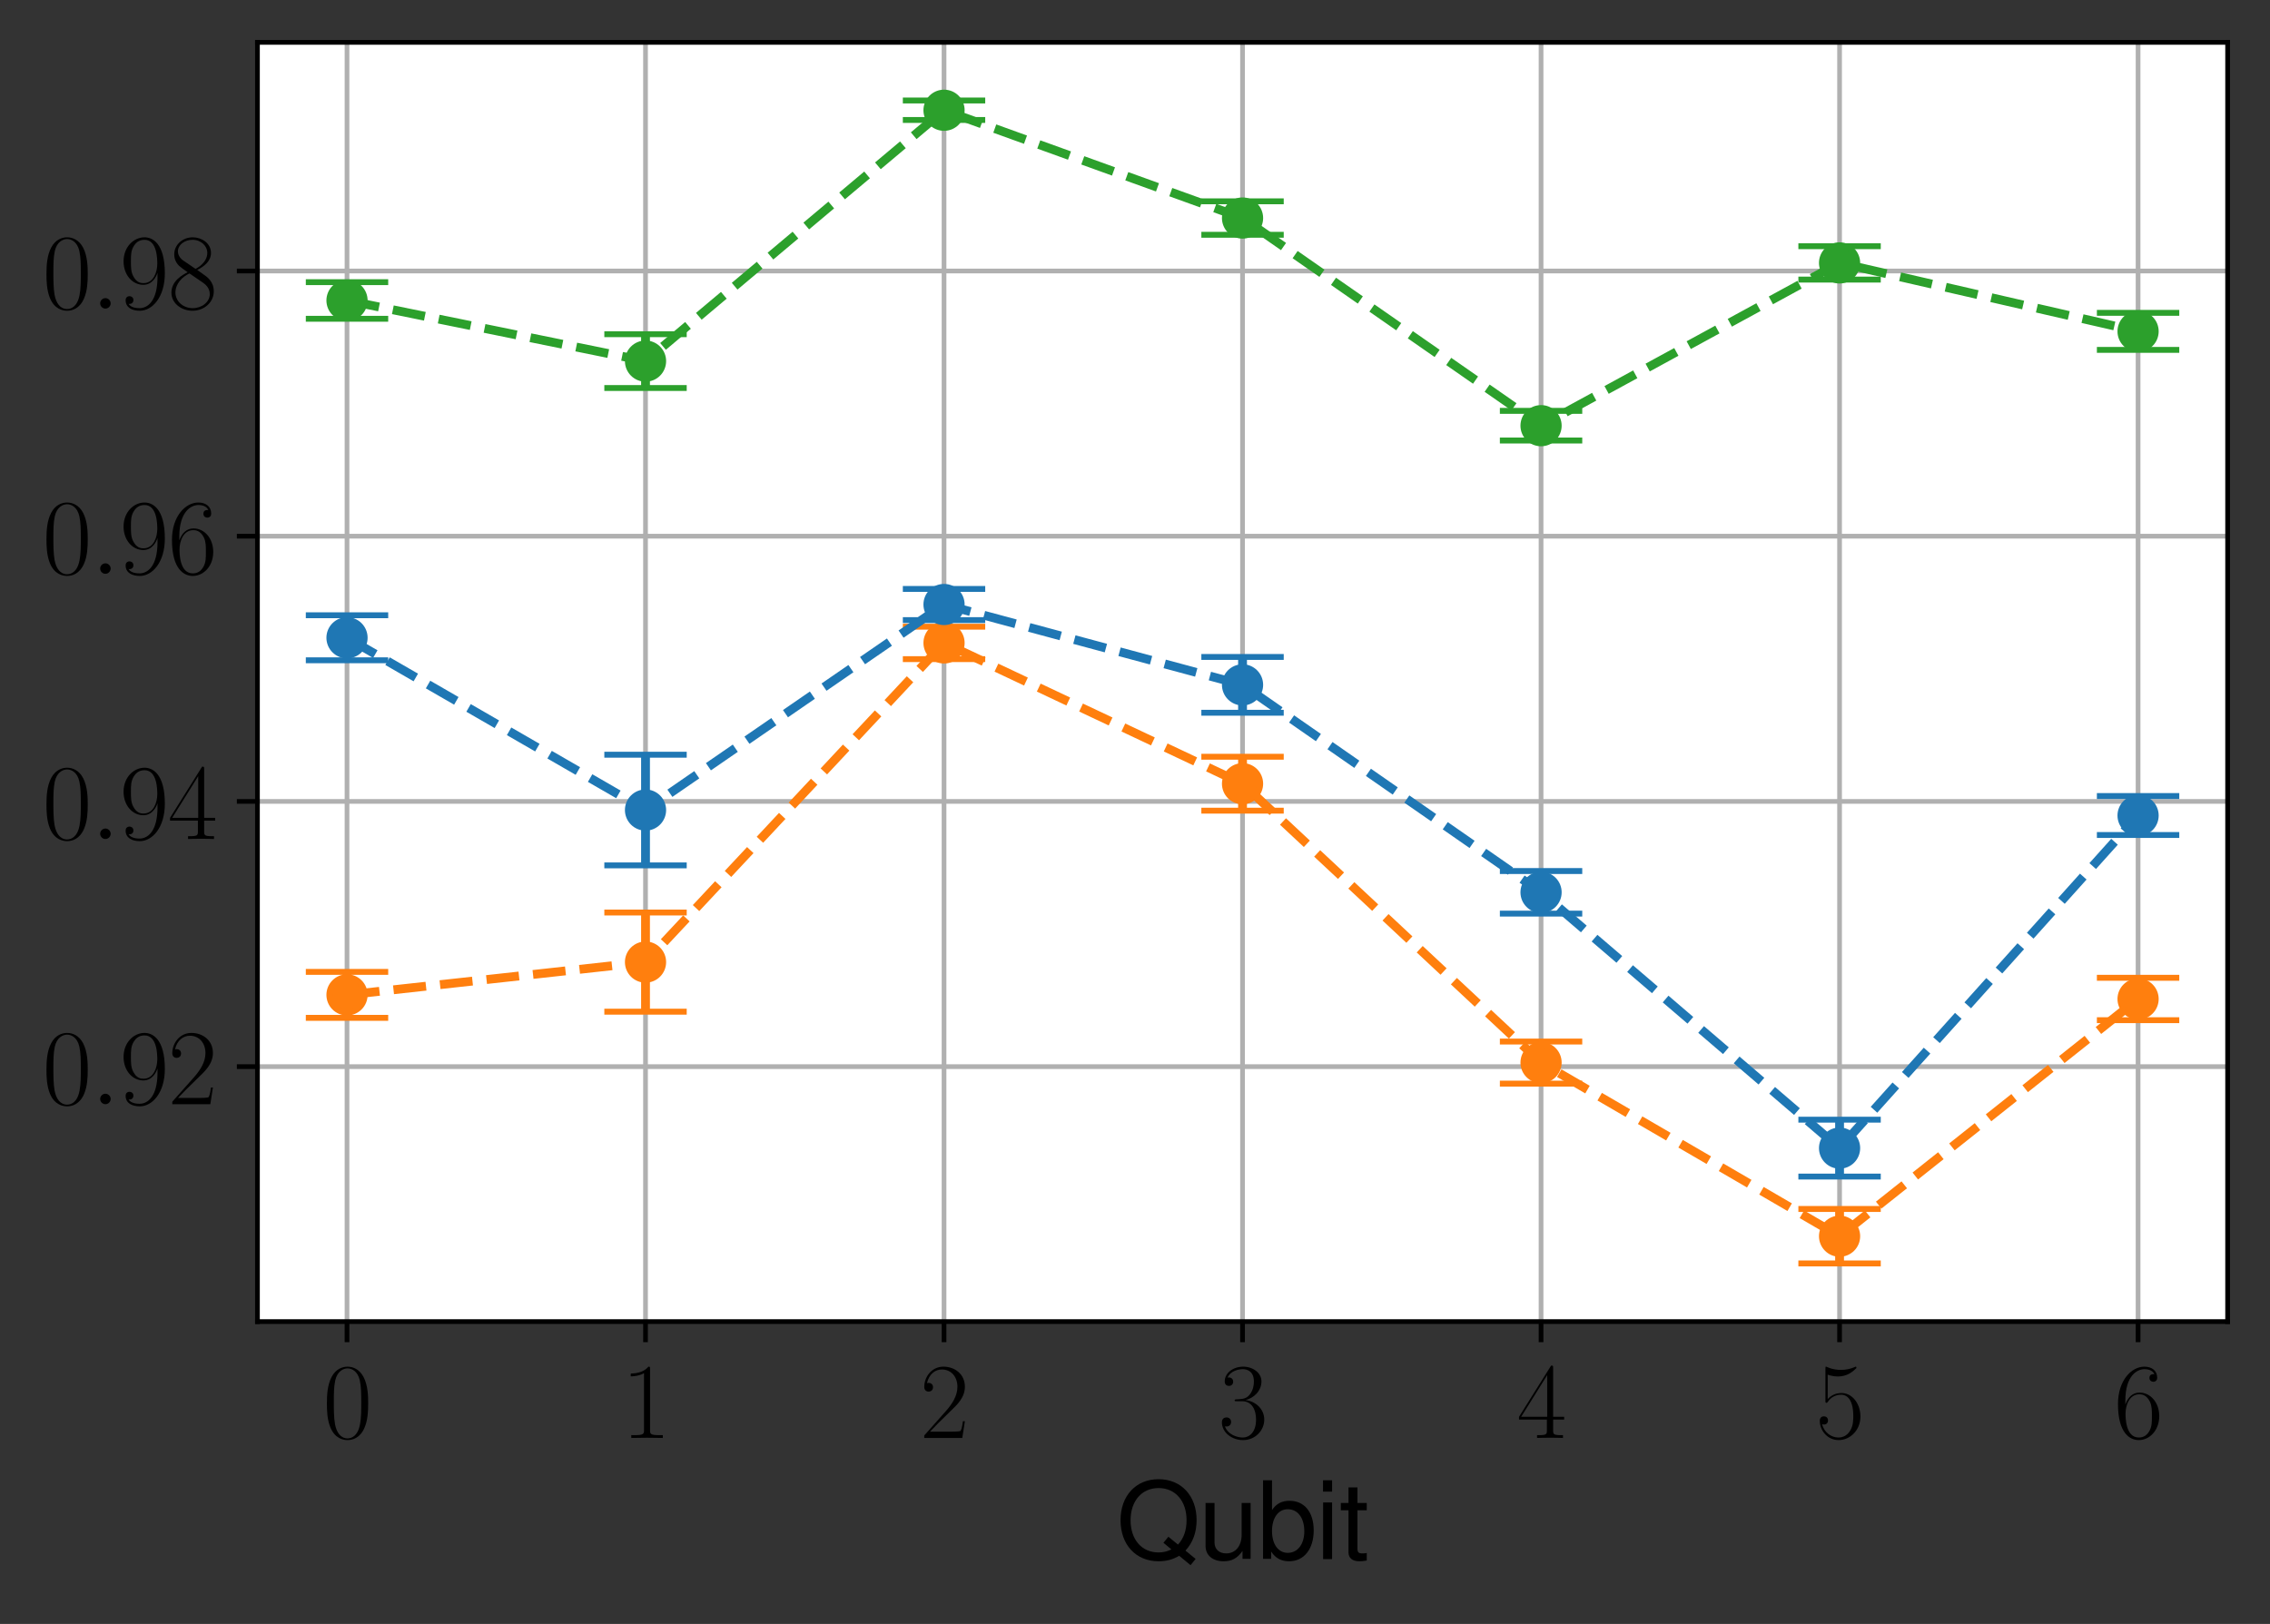 <?xml version="1.0" encoding="utf-8" standalone="no"?>
<!DOCTYPE svg PUBLIC "-//W3C//DTD SVG 1.1//EN"
  "http://www.w3.org/Graphics/SVG/1.1/DTD/svg11.dtd">
<svg height="276.033pt" version="1.1" viewBox="0 0 385.75 276.033" width="385.75pt" xmlns="http://www.w3.org/2000/svg" xmlns:xlink="http://www.w3.org/1999/xlink">
 <rect x="0" y="0" width="385.75" height="276.033" fill="#333333" stroke="none"/>
 <defs>
  <style type="text/css">*{stroke-linecap:butt;stroke-linejoin:round;}</style>
 </defs>
 <g id="figure_1">
  <g id="patch_1">
   <path d="M 0 276.033 
L 385.75 276.033 
L 385.75 0 
L 0 0 
z
" style="fill:none;"/>
  </g>
  <g id="axes_1">
   <g id="patch_2">
    <path d="M 43.75 224.64 
L 378.55 224.64 
L 378.55 7.2 
L 43.75 7.2 
z
" style="fill:#ffffff;"/>
   </g>
   <g id="matplotlib.axis_1">
    <g id="xtick_1">
     <g id="line2d_1">
      <path clip-path="url(#p86dc847df4)" d="M 58.969 224.64 
L 58.969 7.2 
" style="fill:none;stroke:#b0b0b0;stroke-linecap:square;stroke-width:0.8;"/>
     </g>
     <g id="line2d_2">
      <defs>
       <path d="M 0 0 
L 0 3.5 
" id="m0c7dac76d5" style="stroke:#000000;stroke-width:0.8;"/>
      </defs>
      <g>
       <use style="stroke:#000000;stroke-width:0.8;" x="58.969" xlink:href="#m0c7dac76d5" y="224.64"/>
      </g>
     </g>
     <g id="text_1">
      <!-- $\mathdefault{0}$ -->
      <g transform="translate(54.856 244.417)scale(0.18 -0.18)">
       <defs>
        <path d="M 2688 2038 
C 2688 2430 2682 3099 2413 3613 
C 2176 4063 1798 4224 1466 4224 
C 1158 4224 768 4082 525 3620 
C 269 3137 243 2539 243 2038 
C 243 1671 250 1112 448 623 
C 723 -39 1216 -128 1466 -128 
C 1760 -128 2208 -7 2470 604 
C 2662 1048 2688 1568 2688 2038 
z
M 1466 -26 
C 1056 -26 813 328 723 816 
C 653 1196 653 1749 653 2109 
C 653 2604 653 3015 736 3407 
C 858 3954 1216 4121 1466 4121 
C 1728 4121 2067 3947 2189 3420 
C 2272 3054 2278 2623 2278 2109 
C 2278 1691 2278 1176 2202 797 
C 2067 96 1690 -26 1466 -26 
z
" id="CMR17-30" transform="scale(0.016)"/>
       </defs>
       <use transform="scale(0.996)" xlink:href="#CMR17-30"/>
      </g>
     </g>
    </g>
    <g id="xtick_2">
     <g id="line2d_3">
      <path clip-path="url(#p86dc847df4)" d="M 109.696 224.64 
L 109.696 7.2 
" style="fill:none;stroke:#b0b0b0;stroke-linecap:square;stroke-width:0.8;"/>
     </g>
     <g id="line2d_4">
      <g>
       <use style="stroke:#000000;stroke-width:0.8;" x="109.696" xlink:href="#m0c7dac76d5" y="224.64"/>
      </g>
     </g>
     <g id="text_2">
      <!-- $\mathdefault{1}$ -->
      <g transform="translate(105.584 244.417)scale(0.18 -0.18)">
       <defs>
        <path d="M 1702 4083 
C 1702 4217 1696 4224 1606 4224 
C 1357 3927 979 3833 621 3820 
C 602 3820 570 3820 563 3808 
C 557 3795 557 3782 557 3648 
C 755 3648 1088 3686 1344 3839 
L 1344 467 
C 1344 243 1331 166 781 166 
L 589 166 
L 589 0 
C 896 6 1216 12 1523 12 
C 1830 12 2150 6 2458 0 
L 2458 166 
L 2266 166 
C 1715 166 1702 236 1702 467 
L 1702 4083 
z
" id="CMR17-31" transform="scale(0.016)"/>
       </defs>
       <use transform="scale(0.996)" xlink:href="#CMR17-31"/>
      </g>
     </g>
    </g>
    <g id="xtick_3">
     <g id="line2d_5">
      <path clip-path="url(#p86dc847df4)" d="M 160.423 224.64 
L 160.423 7.2 
" style="fill:none;stroke:#b0b0b0;stroke-linecap:square;stroke-width:0.8;"/>
     </g>
     <g id="line2d_6">
      <g>
       <use style="stroke:#000000;stroke-width:0.8;" x="160.423" xlink:href="#m0c7dac76d5" y="224.64"/>
      </g>
     </g>
     <g id="text_3">
      <!-- $\mathdefault{2}$ -->
      <g transform="translate(156.311 244.417)scale(0.18 -0.18)">
       <defs>
        <path d="M 2669 990 
L 2554 990 
C 2490 537 2438 460 2413 422 
C 2381 371 1920 371 1830 371 
L 602 371 
C 832 620 1280 1073 1824 1596 
C 2214 1966 2669 2400 2669 3033 
C 2669 3788 2067 4224 1395 4224 
C 691 4224 262 3603 262 3027 
C 262 2777 448 2745 525 2745 
C 589 2745 781 2783 781 3007 
C 781 3206 614 3264 525 3264 
C 486 3264 448 3257 422 3244 
C 544 3788 915 4057 1306 4057 
C 1862 4057 2227 3616 2227 3033 
C 2227 2477 1901 1998 1536 1583 
L 262 147 
L 262 0 
L 2515 0 
L 2669 990 
z
" id="CMR17-32" transform="scale(0.016)"/>
       </defs>
       <use transform="scale(0.996)" xlink:href="#CMR17-32"/>
      </g>
     </g>
    </g>
    <g id="xtick_4">
     <g id="line2d_7">
      <path clip-path="url(#p86dc847df4)" d="M 211.15 224.64 
L 211.15 7.2 
" style="fill:none;stroke:#b0b0b0;stroke-linecap:square;stroke-width:0.8;"/>
     </g>
     <g id="line2d_8">
      <g>
       <use style="stroke:#000000;stroke-width:0.8;" x="211.15" xlink:href="#m0c7dac76d5" y="224.64"/>
      </g>
     </g>
     <g id="text_4">
      <!-- $\mathdefault{3}$ -->
      <g transform="translate(207.038 244.417)scale(0.18 -0.18)">
       <defs>
        <path d="M 1414 2176 
C 1984 2176 2234 1673 2234 1094 
C 2234 322 1824 25 1453 25 
C 1114 25 563 193 390 691 
C 422 678 454 678 486 678 
C 640 678 755 780 755 947 
C 755 1132 614 1216 486 1216 
C 378 1216 211 1164 211 927 
C 211 335 787 -128 1466 -128 
C 2176 -128 2720 432 2720 1087 
C 2720 1718 2208 2176 1600 2246 
C 2086 2347 2554 2776 2554 3353 
C 2554 3856 2048 4224 1472 4224 
C 890 4224 378 3862 378 3347 
C 378 3123 544 3084 627 3084 
C 762 3084 877 3167 877 3334 
C 877 3500 762 3584 627 3584 
C 602 3584 570 3584 544 3571 
C 730 3999 1235 4076 1459 4076 
C 1683 4076 2106 3966 2106 3347 
C 2106 3167 2080 2851 1862 2574 
C 1670 2329 1453 2316 1242 2297 
C 1210 2297 1062 2284 1037 2284 
C 992 2278 966 2272 966 2227 
C 966 2182 973 2176 1101 2176 
L 1414 2176 
z
" id="CMR17-33" transform="scale(0.016)"/>
       </defs>
       <use transform="scale(0.996)" xlink:href="#CMR17-33"/>
      </g>
     </g>
    </g>
    <g id="xtick_5">
     <g id="line2d_9">
      <path clip-path="url(#p86dc847df4)" d="M 261.878 224.64 
L 261.878 7.2 
" style="fill:none;stroke:#b0b0b0;stroke-linecap:square;stroke-width:0.8;"/>
     </g>
     <g id="line2d_10">
      <g>
       <use style="stroke:#000000;stroke-width:0.8;" x="261.878" xlink:href="#m0c7dac76d5" y="224.64"/>
      </g>
     </g>
     <g id="text_5">
      <!-- $\mathdefault{4}$ -->
      <g transform="translate(257.765 244.417)scale(0.18 -0.18)">
       <defs>
        <path d="M 2150 4147 
C 2150 4281 2144 4288 2029 4288 
L 128 1254 
L 128 1088 
L 1779 1088 
L 1779 460 
C 1779 230 1766 166 1318 166 
L 1197 166 
L 1197 0 
C 1402 12 1747 12 1965 12 
C 2182 12 2528 12 2733 0 
L 2733 166 
L 2611 166 
C 2163 166 2150 230 2150 460 
L 2150 1088 
L 2803 1088 
L 2803 1254 
L 2150 1254 
L 2150 4147 
z
M 1798 3723 
L 1798 1254 
L 256 1254 
L 1798 3723 
z
" id="CMR17-34" transform="scale(0.016)"/>
       </defs>
       <use transform="scale(0.996)" xlink:href="#CMR17-34"/>
      </g>
     </g>
    </g>
    <g id="xtick_6">
     <g id="line2d_11">
      <path clip-path="url(#p86dc847df4)" d="M 312.605 224.64 
L 312.605 7.2 
" style="fill:none;stroke:#b0b0b0;stroke-linecap:square;stroke-width:0.8;"/>
     </g>
     <g id="line2d_12">
      <g>
       <use style="stroke:#000000;stroke-width:0.8;" x="312.605" xlink:href="#m0c7dac76d5" y="224.64"/>
      </g>
     </g>
     <g id="text_6">
      <!-- $\mathdefault{5}$ -->
      <g transform="translate(308.493 244.417)scale(0.18 -0.18)">
       <defs>
        <path d="M 730 3750 
C 794 3724 1056 3641 1325 3641 
C 1920 3641 2246 3961 2432 4140 
C 2432 4191 2432 4224 2394 4224 
C 2387 4224 2374 4224 2323 4198 
C 2099 4102 1837 4032 1517 4032 
C 1325 4032 1037 4055 723 4191 
C 653 4224 640 4224 634 4224 
C 602 4224 595 4217 595 4090 
L 595 2231 
C 595 2113 595 2080 659 2080 
C 691 2080 704 2093 736 2139 
C 941 2435 1222 2560 1542 2560 
C 1766 2560 2246 2415 2246 1293 
C 2246 1087 2246 716 2054 422 
C 1894 159 1645 25 1370 25 
C 947 25 518 319 403 812 
C 429 806 480 793 506 793 
C 589 793 749 838 749 1036 
C 749 1209 627 1280 506 1280 
C 358 1280 262 1190 262 1011 
C 262 454 704 -128 1382 -128 
C 2042 -128 2669 441 2669 1267 
C 2669 2054 2170 2662 1549 2662 
C 1222 2662 947 2540 730 2304 
L 730 3750 
z
" id="CMR17-35" transform="scale(0.016)"/>
       </defs>
       <use transform="scale(0.996)" xlink:href="#CMR17-35"/>
      </g>
     </g>
    </g>
    <g id="xtick_7">
     <g id="line2d_13">
      <path clip-path="url(#p86dc847df4)" d="M 363.332 224.64 
L 363.332 7.2 
" style="fill:none;stroke:#b0b0b0;stroke-linecap:square;stroke-width:0.8;"/>
     </g>
     <g id="line2d_14">
      <g>
       <use style="stroke:#000000;stroke-width:0.8;" x="363.332" xlink:href="#m0c7dac76d5" y="224.64"/>
      </g>
     </g>
     <g id="text_7">
      <!-- $\mathdefault{6}$ -->
      <g transform="translate(359.22 244.417)scale(0.18 -0.18)">
       <defs>
        <path d="M 678 2198 
C 678 3712 1395 4076 1811 4076 
C 1946 4076 2272 4049 2400 3782 
C 2298 3782 2106 3782 2106 3558 
C 2106 3385 2246 3328 2336 3328 
C 2394 3328 2566 3353 2566 3571 
C 2566 3987 2246 4224 1805 4224 
C 1043 4224 243 3411 243 2011 
C 243 257 966 -128 1478 -128 
C 2099 -128 2688 431 2688 1295 
C 2688 2101 2170 2688 1517 2688 
C 1126 2688 838 2430 678 1979 
L 678 2198 
z
M 1478 25 
C 691 25 691 1212 691 1450 
C 691 1914 909 2585 1504 2585 
C 1613 2585 1926 2585 2138 2140 
C 2253 1889 2253 1624 2253 1302 
C 2253 954 2253 696 2118 438 
C 1978 173 1773 25 1478 25 
z
" id="CMR17-36" transform="scale(0.016)"/>
       </defs>
       <use transform="scale(0.996)" xlink:href="#CMR17-36"/>
      </g>
     </g>
    </g>
    <g id="text_8">
     <!-- Qubit -->
     <g transform="translate(189.721 265.014)scale(0.18 -0.18)">
      <defs>
       <path d="M 4691 12 
L 4090 504 
C 4531 988 4749 1585 4749 2316 
C 4749 3753 3840 4736 2496 4736 
C 1152 4736 243 3753 243 2304 
C 243 854 1152 -128 2496 -128 
C 2957 -128 3341 -26 3718 198 
L 4390 -359 
L 4691 12 
z
M 3078 1325 
L 2784 969 
L 3258 574 
C 2982 447 2771 396 2490 396 
C 1498 396 838 1159 838 2304 
C 838 3448 1504 4211 2496 4211 
C 3488 4211 4154 3448 4154 2310 
C 4154 1712 3994 1248 3648 860 
L 3078 1325 
z
" id="NimbusSanL-Regu-51" transform="scale(0.016)"/>
       <path d="M 3085 19 
L 3085 3328 
L 2554 3328 
L 2554 1454 
C 2554 780 2195 339 1638 339 
C 1216 339 947 591 947 988 
L 947 3328 
L 416 3328 
L 416 780 
C 416 230 832 -128 1485 -128 
C 1978 -128 2291 44 2605 484 
L 2605 19 
L 3085 19 
z
" id="NimbusSanL-Regu-75" transform="scale(0.016)"/>
       <path d="M 346 4672 
L 346 19 
L 826 19 
L 826 447 
C 1082 57 1421 -128 1888 -128 
C 2771 -128 3347 594 3347 1702 
C 3347 2784 2797 3456 1914 3456 
C 1453 3456 1126 3283 877 2905 
L 877 4672 
L 346 4672 
z
M 1811 2956 
C 2406 2956 2790 2440 2790 1644 
C 2790 887 2394 371 1811 371 
C 1248 371 877 880 877 1663 
C 877 2447 1248 2956 1811 2956 
z
" id="NimbusSanL-Regu-62" transform="scale(0.016)"/>
       <path d="M 960 3358 
L 429 3358 
L 429 0 
L 960 0 
L 960 3358 
z
M 960 4672 
L 422 4672 
L 422 3999 
L 960 3999 
L 960 4672 
z
" id="NimbusSanL-Regu-69" transform="scale(0.016)"/>
       <path d="M 1626 3328 
L 1075 3328 
L 1075 4249 
L 544 4249 
L 544 3328 
L 90 3328 
L 90 2892 
L 544 2892 
L 544 402 
C 544 64 774 -128 1190 -128 
C 1318 -128 1446 -116 1626 -84 
L 1626 364 
C 1555 345 1472 339 1370 339 
C 1139 339 1075 402 1075 634 
L 1075 2892 
L 1626 2892 
L 1626 3328 
z
" id="NimbusSanL-Regu-74" transform="scale(0.016)"/>
      </defs>
      <use transform="scale(0.996)" xlink:href="#NimbusSanL-Regu-51"/>
      <use transform="translate(77.508 0)scale(0.996)" xlink:href="#NimbusSanL-Regu-75"/>
      <use transform="translate(132.9 0)scale(0.996)" xlink:href="#NimbusSanL-Regu-62"/>
      <use transform="translate(188.292 0)scale(0.996)" xlink:href="#NimbusSanL-Regu-69"/>
      <use transform="translate(210.409 0)scale(0.996)" xlink:href="#NimbusSanL-Regu-74"/>
     </g>
    </g>
   </g>
   <g id="matplotlib.axis_2">
    <g id="ytick_1">
     <g id="line2d_15">
      <path clip-path="url(#p86dc847df4)" d="M 43.75 181.299 
L 378.55 181.299 
" style="fill:none;stroke:#b0b0b0;stroke-linecap:square;stroke-width:0.8;"/>
     </g>
     <g id="line2d_16">
      <defs>
       <path d="M 0 0 
L -3.5 0 
" id="m91950f9fa8" style="stroke:#000000;stroke-width:0.8;"/>
      </defs>
      <g>
       <use style="stroke:#000000;stroke-width:0.8;" x="43.75" xlink:href="#m91950f9fa8" y="181.299"/>
      </g>
     </g>
     <g id="text_9">
      <!-- $\mathdefault{0.92}$ -->
      <g transform="translate(7.2 187.688)scale(0.18 -0.18)">
       <defs>
        <path d="M 1178 307 
C 1178 492 1024 620 870 620 
C 685 620 557 467 557 313 
C 557 128 710 0 864 0 
C 1050 0 1178 153 1178 307 
z
" id="CMMI12-3a" transform="scale(0.016)"/>
        <path d="M 2253 1871 
C 2253 448 1670 25 1190 25 
C 1043 25 685 43 538 281 
C 704 256 826 345 826 505 
C 826 678 685 736 595 736 
C 538 736 365 710 365 492 
C 365 68 742 -128 1203 -128 
C 1939 -128 2688 665 2688 2090 
C 2688 3857 1971 4224 1485 4224 
C 851 4224 243 3664 243 2800 
C 243 2000 762 1408 1414 1408 
C 1952 1408 2189 1910 2253 2122 
L 2253 1871 
z
M 1427 1510 
C 1254 1510 1011 1542 813 1929 
C 678 2181 678 2477 678 2793 
C 678 3174 678 3438 858 3722 
C 947 3857 1114 4076 1485 4076 
C 2240 4076 2240 2909 2240 2651 
C 2240 2193 2035 1510 1427 1510 
z
" id="CMR17-39" transform="scale(0.016)"/>
       </defs>
       <use transform="scale(0.996)" xlink:href="#CMR17-30"/>
       <use transform="translate(45.69 0)scale(0.996)" xlink:href="#CMMI12-3a"/>
       <use transform="translate(72.788 0)scale(0.996)" xlink:href="#CMR17-39"/>
       <use transform="translate(118.478 0)scale(0.996)" xlink:href="#CMR17-32"/>
      </g>
     </g>
    </g>
    <g id="ytick_2">
     <g id="line2d_17">
      <path clip-path="url(#p86dc847df4)" d="M 43.75 136.221 
L 378.55 136.221 
" style="fill:none;stroke:#b0b0b0;stroke-linecap:square;stroke-width:0.8;"/>
     </g>
     <g id="line2d_18">
      <g>
       <use style="stroke:#000000;stroke-width:0.8;" x="43.75" xlink:href="#m91950f9fa8" y="136.221"/>
      </g>
     </g>
     <g id="text_10">
      <!-- $\mathdefault{0.94}$ -->
      <g transform="translate(7.2 142.61)scale(0.18 -0.18)">
       <use transform="scale(0.996)" xlink:href="#CMR17-30"/>
       <use transform="translate(45.69 0)scale(0.996)" xlink:href="#CMMI12-3a"/>
       <use transform="translate(72.788 0)scale(0.996)" xlink:href="#CMR17-39"/>
       <use transform="translate(118.478 0)scale(0.996)" xlink:href="#CMR17-34"/>
      </g>
     </g>
    </g>
    <g id="ytick_3">
     <g id="line2d_19">
      <path clip-path="url(#p86dc847df4)" d="M 43.75 91.143 
L 378.55 91.143 
" style="fill:none;stroke:#b0b0b0;stroke-linecap:square;stroke-width:0.8;"/>
     </g>
     <g id="line2d_20">
      <g>
       <use style="stroke:#000000;stroke-width:0.8;" x="43.75" xlink:href="#m91950f9fa8" y="91.143"/>
      </g>
     </g>
     <g id="text_11">
      <!-- $\mathdefault{0.96}$ -->
      <g transform="translate(7.2 97.532)scale(0.18 -0.18)">
       <use transform="scale(0.996)" xlink:href="#CMR17-30"/>
       <use transform="translate(45.69 0)scale(0.996)" xlink:href="#CMMI12-3a"/>
       <use transform="translate(72.788 0)scale(0.996)" xlink:href="#CMR17-39"/>
       <use transform="translate(118.478 0)scale(0.996)" xlink:href="#CMR17-36"/>
      </g>
     </g>
    </g>
    <g id="ytick_4">
     <g id="line2d_21">
      <path clip-path="url(#p86dc847df4)" d="M 43.75 46.065 
L 378.55 46.065 
" style="fill:none;stroke:#b0b0b0;stroke-linecap:square;stroke-width:0.8;"/>
     </g>
     <g id="line2d_22">
      <g>
       <use style="stroke:#000000;stroke-width:0.8;" x="43.75" xlink:href="#m91950f9fa8" y="46.065"/>
      </g>
     </g>
     <g id="text_12">
      <!-- $\mathdefault{0.98}$ -->
      <g transform="translate(7.2 52.453)scale(0.18 -0.18)">
       <defs>
        <path d="M 1741 2289 
C 2144 2494 2554 2803 2554 3298 
C 2554 3884 1990 4224 1472 4224 
C 890 4224 378 3800 378 3215 
C 378 3054 416 2777 666 2533 
C 730 2469 998 2276 1171 2154 
C 883 2006 211 1652 211 945 
C 211 282 838 -128 1459 -128 
C 2144 -128 2720 366 2720 1022 
C 2720 1607 2330 1877 2074 2051 
L 1741 2289 
z
M 902 2855 
C 851 2887 595 3086 595 3388 
C 595 3781 998 4076 1459 4076 
C 1965 4076 2336 3716 2336 3298 
C 2336 2700 1670 2359 1638 2359 
C 1632 2359 1626 2359 1574 2398 
L 902 2855 
z
M 2080 1536 
C 2176 1466 2483 1253 2483 861 
C 2483 385 2010 25 1472 25 
C 890 25 448 443 448 951 
C 448 1459 838 1884 1280 2083 
L 2080 1536 
z
" id="CMR17-38" transform="scale(0.016)"/>
       </defs>
       <use transform="scale(0.996)" xlink:href="#CMR17-30"/>
       <use transform="translate(45.69 0)scale(0.996)" xlink:href="#CMMI12-3a"/>
       <use transform="translate(72.788 0)scale(0.996)" xlink:href="#CMR17-39"/>
       <use transform="translate(118.478 0)scale(0.996)" xlink:href="#CMR17-38"/>
      </g>
     </g>
    </g>
   </g>
   <g id="LineCollection_1">
    <path clip-path="url(#p86dc847df4)" d="M 58.969 54.182 
L 58.969 47.959 
" style="fill:none;stroke:#2ca02c;stroke-width:1.5;"/>
    <path clip-path="url(#p86dc847df4)" d="M 109.696 65.954 
L 109.696 56.806 
" style="fill:none;stroke:#2ca02c;stroke-width:1.5;"/>
    <path clip-path="url(#p86dc847df4)" d="M 160.423 20.396 
L 160.423 17.084 
" style="fill:none;stroke:#2ca02c;stroke-width:1.5;"/>
    <path clip-path="url(#p86dc847df4)" d="M 211.15 39.906 
L 211.15 34.217 
" style="fill:none;stroke:#2ca02c;stroke-width:1.5;"/>
    <path clip-path="url(#p86dc847df4)" d="M 261.878 74.875 
L 261.878 69.836 
" style="fill:none;stroke:#2ca02c;stroke-width:1.5;"/>
    <path clip-path="url(#p86dc847df4)" d="M 312.605 47.524 
L 312.605 41.854 
" style="fill:none;stroke:#2ca02c;stroke-width:1.5;"/>
    <path clip-path="url(#p86dc847df4)" d="M 363.332 59.473 
L 363.332 53.177 
" style="fill:none;stroke:#2ca02c;stroke-width:1.5;"/>
   </g>
   <g id="LineCollection_2">
    <path clip-path="url(#p86dc847df4)" d="M 58.969 173.012 
L 58.969 165.202 
" style="fill:none;stroke:#ff7f0e;stroke-width:1.5;"/>
    <path clip-path="url(#p86dc847df4)" d="M 109.696 171.962 
L 109.696 155.106 
" style="fill:none;stroke:#ff7f0e;stroke-width:1.5;"/>
    <path clip-path="url(#p86dc847df4)" d="M 160.423 112.04 
L 160.423 106.524 
" style="fill:none;stroke:#ff7f0e;stroke-width:1.5;"/>
    <path clip-path="url(#p86dc847df4)" d="M 211.15 137.796 
L 211.15 128.631 
" style="fill:none;stroke:#ff7f0e;stroke-width:1.5;"/>
    <path clip-path="url(#p86dc847df4)" d="M 261.878 184.193 
L 261.878 177.035 
" style="fill:none;stroke:#ff7f0e;stroke-width:1.5;"/>
    <path clip-path="url(#p86dc847df4)" d="M 312.605 214.756 
L 312.605 205.496 
" style="fill:none;stroke:#ff7f0e;stroke-width:1.5;"/>
    <path clip-path="url(#p86dc847df4)" d="M 363.332 173.407 
L 363.332 166.203 
" style="fill:none;stroke:#ff7f0e;stroke-width:1.5;"/>
   </g>
   <g id="LineCollection_3">
    <path clip-path="url(#p86dc847df4)" d="M 58.969 112.233 
L 58.969 104.579 
" style="fill:none;stroke:#1f77b4;stroke-width:1.5;"/>
    <path clip-path="url(#p86dc847df4)" d="M 109.696 147.091 
L 109.696 128.285 
" style="fill:none;stroke:#1f77b4;stroke-width:1.5;"/>
    <path clip-path="url(#p86dc847df4)" d="M 160.423 105.402 
L 160.423 100.103 
" style="fill:none;stroke:#1f77b4;stroke-width:1.5;"/>
    <path clip-path="url(#p86dc847df4)" d="M 211.15 121.151 
L 211.15 111.67 
" style="fill:none;stroke:#1f77b4;stroke-width:1.5;"/>
    <path clip-path="url(#p86dc847df4)" d="M 261.878 155.293 
L 261.878 148.056 
" style="fill:none;stroke:#1f77b4;stroke-width:1.5;"/>
    <path clip-path="url(#p86dc847df4)" d="M 312.605 199.986 
L 312.605 190.321 
" style="fill:none;stroke:#1f77b4;stroke-width:1.5;"/>
    <path clip-path="url(#p86dc847df4)" d="M 363.332 141.931 
L 363.332 135.31 
" style="fill:none;stroke:#1f77b4;stroke-width:1.5;"/>
   </g>
   <g id="line2d_23">
    <defs>
     <path d="M 7 0 
L -7 -0 
" id="ma51c00e9f6" style="stroke:#2ca02c;"/>
    </defs>
    <g clip-path="url(#p86dc847df4)">
     <use style="fill:#2ca02c;stroke:#2ca02c;" x="58.969" xlink:href="#ma51c00e9f6" y="54.182"/>
     <use style="fill:#2ca02c;stroke:#2ca02c;" x="109.696" xlink:href="#ma51c00e9f6" y="65.954"/>
     <use style="fill:#2ca02c;stroke:#2ca02c;" x="160.423" xlink:href="#ma51c00e9f6" y="20.396"/>
     <use style="fill:#2ca02c;stroke:#2ca02c;" x="211.15" xlink:href="#ma51c00e9f6" y="39.906"/>
     <use style="fill:#2ca02c;stroke:#2ca02c;" x="261.878" xlink:href="#ma51c00e9f6" y="74.875"/>
     <use style="fill:#2ca02c;stroke:#2ca02c;" x="312.605" xlink:href="#ma51c00e9f6" y="47.524"/>
     <use style="fill:#2ca02c;stroke:#2ca02c;" x="363.332" xlink:href="#ma51c00e9f6" y="59.473"/>
    </g>
   </g>
   <g id="line2d_24">
    <g clip-path="url(#p86dc847df4)">
     <use style="fill:#2ca02c;stroke:#2ca02c;" x="58.969" xlink:href="#ma51c00e9f6" y="47.959"/>
     <use style="fill:#2ca02c;stroke:#2ca02c;" x="109.696" xlink:href="#ma51c00e9f6" y="56.806"/>
     <use style="fill:#2ca02c;stroke:#2ca02c;" x="160.423" xlink:href="#ma51c00e9f6" y="17.084"/>
     <use style="fill:#2ca02c;stroke:#2ca02c;" x="211.15" xlink:href="#ma51c00e9f6" y="34.217"/>
     <use style="fill:#2ca02c;stroke:#2ca02c;" x="261.878" xlink:href="#ma51c00e9f6" y="69.836"/>
     <use style="fill:#2ca02c;stroke:#2ca02c;" x="312.605" xlink:href="#ma51c00e9f6" y="41.854"/>
     <use style="fill:#2ca02c;stroke:#2ca02c;" x="363.332" xlink:href="#ma51c00e9f6" y="53.177"/>
    </g>
   </g>
   <g id="line2d_25">
    <defs>
     <path d="M 7 0 
L -7 -0 
" id="m1589f05fa1" style="stroke:#ff7f0e;"/>
    </defs>
    <g clip-path="url(#p86dc847df4)">
     <use style="fill:#ff7f0e;stroke:#ff7f0e;" x="58.969" xlink:href="#m1589f05fa1" y="173.012"/>
     <use style="fill:#ff7f0e;stroke:#ff7f0e;" x="109.696" xlink:href="#m1589f05fa1" y="171.962"/>
     <use style="fill:#ff7f0e;stroke:#ff7f0e;" x="160.423" xlink:href="#m1589f05fa1" y="112.04"/>
     <use style="fill:#ff7f0e;stroke:#ff7f0e;" x="211.15" xlink:href="#m1589f05fa1" y="137.796"/>
     <use style="fill:#ff7f0e;stroke:#ff7f0e;" x="261.878" xlink:href="#m1589f05fa1" y="184.193"/>
     <use style="fill:#ff7f0e;stroke:#ff7f0e;" x="312.605" xlink:href="#m1589f05fa1" y="214.756"/>
     <use style="fill:#ff7f0e;stroke:#ff7f0e;" x="363.332" xlink:href="#m1589f05fa1" y="173.407"/>
    </g>
   </g>
   <g id="line2d_26">
    <g clip-path="url(#p86dc847df4)">
     <use style="fill:#ff7f0e;stroke:#ff7f0e;" x="58.969" xlink:href="#m1589f05fa1" y="165.202"/>
     <use style="fill:#ff7f0e;stroke:#ff7f0e;" x="109.696" xlink:href="#m1589f05fa1" y="155.106"/>
     <use style="fill:#ff7f0e;stroke:#ff7f0e;" x="160.423" xlink:href="#m1589f05fa1" y="106.524"/>
     <use style="fill:#ff7f0e;stroke:#ff7f0e;" x="211.15" xlink:href="#m1589f05fa1" y="128.631"/>
     <use style="fill:#ff7f0e;stroke:#ff7f0e;" x="261.878" xlink:href="#m1589f05fa1" y="177.035"/>
     <use style="fill:#ff7f0e;stroke:#ff7f0e;" x="312.605" xlink:href="#m1589f05fa1" y="205.496"/>
     <use style="fill:#ff7f0e;stroke:#ff7f0e;" x="363.332" xlink:href="#m1589f05fa1" y="166.203"/>
    </g>
   </g>
   <g id="line2d_27">
    <defs>
     <path d="M 7 0 
L -7 -0 
" id="maaad4e58ba" style="stroke:#1f77b4;"/>
    </defs>
    <g clip-path="url(#p86dc847df4)">
     <use style="fill:#1f77b4;stroke:#1f77b4;" x="58.969" xlink:href="#maaad4e58ba" y="112.233"/>
     <use style="fill:#1f77b4;stroke:#1f77b4;" x="109.696" xlink:href="#maaad4e58ba" y="147.091"/>
     <use style="fill:#1f77b4;stroke:#1f77b4;" x="160.423" xlink:href="#maaad4e58ba" y="105.402"/>
     <use style="fill:#1f77b4;stroke:#1f77b4;" x="211.15" xlink:href="#maaad4e58ba" y="121.151"/>
     <use style="fill:#1f77b4;stroke:#1f77b4;" x="261.878" xlink:href="#maaad4e58ba" y="155.293"/>
     <use style="fill:#1f77b4;stroke:#1f77b4;" x="312.605" xlink:href="#maaad4e58ba" y="199.986"/>
     <use style="fill:#1f77b4;stroke:#1f77b4;" x="363.332" xlink:href="#maaad4e58ba" y="141.931"/>
    </g>
   </g>
   <g id="line2d_28">
    <g clip-path="url(#p86dc847df4)">
     <use style="fill:#1f77b4;stroke:#1f77b4;" x="58.969" xlink:href="#maaad4e58ba" y="104.579"/>
     <use style="fill:#1f77b4;stroke:#1f77b4;" x="109.696" xlink:href="#maaad4e58ba" y="128.285"/>
     <use style="fill:#1f77b4;stroke:#1f77b4;" x="160.423" xlink:href="#maaad4e58ba" y="100.103"/>
     <use style="fill:#1f77b4;stroke:#1f77b4;" x="211.15" xlink:href="#maaad4e58ba" y="111.67"/>
     <use style="fill:#1f77b4;stroke:#1f77b4;" x="261.878" xlink:href="#maaad4e58ba" y="148.056"/>
     <use style="fill:#1f77b4;stroke:#1f77b4;" x="312.605" xlink:href="#maaad4e58ba" y="190.321"/>
     <use style="fill:#1f77b4;stroke:#1f77b4;" x="363.332" xlink:href="#maaad4e58ba" y="135.31"/>
    </g>
   </g>
   <g id="line2d_29">
    <path clip-path="url(#p86dc847df4)" d="M 58.969 51.07 
L 109.696 61.38 
L 160.423 18.74 
L 211.15 37.061 
L 261.878 72.356 
L 312.605 44.689 
L 363.332 56.325 
" style="fill:none;stroke:#2ca02c;stroke-dasharray:5.55,2.4;stroke-dashoffset:0;stroke-width:1.5;"/>
    <defs>
     <path d="M 0 3 
C 0.796 3 1.559 2.684 2.121 2.121 
C 2.684 1.559 3 0.796 3 0 
C 3 -0.796 2.684 -1.559 2.121 -2.121 
C 1.559 -2.684 0.796 -3 0 -3 
C -0.796 -3 -1.559 -2.684 -2.121 -2.121 
C -2.684 -1.559 -3 -0.796 -3 0 
C -3 0.796 -2.684 1.559 -2.121 2.121 
C -1.559 2.684 -0.796 3 0 3 
z
" id="m9ad82bad9b" style="stroke:#2ca02c;"/>
    </defs>
    <g clip-path="url(#p86dc847df4)">
     <use style="fill:#2ca02c;stroke:#2ca02c;" x="58.969" xlink:href="#m9ad82bad9b" y="51.07"/>
     <use style="fill:#2ca02c;stroke:#2ca02c;" x="109.696" xlink:href="#m9ad82bad9b" y="61.38"/>
     <use style="fill:#2ca02c;stroke:#2ca02c;" x="160.423" xlink:href="#m9ad82bad9b" y="18.74"/>
     <use style="fill:#2ca02c;stroke:#2ca02c;" x="211.15" xlink:href="#m9ad82bad9b" y="37.061"/>
     <use style="fill:#2ca02c;stroke:#2ca02c;" x="261.878" xlink:href="#m9ad82bad9b" y="72.356"/>
     <use style="fill:#2ca02c;stroke:#2ca02c;" x="312.605" xlink:href="#m9ad82bad9b" y="44.689"/>
     <use style="fill:#2ca02c;stroke:#2ca02c;" x="363.332" xlink:href="#m9ad82bad9b" y="56.325"/>
    </g>
   </g>
   <g id="line2d_30">
    <path clip-path="url(#p86dc847df4)" d="M 58.969 169.107 
L 109.696 163.534 
L 160.423 109.282 
L 211.15 133.213 
L 261.878 180.614 
L 312.605 210.126 
L 363.332 169.805 
" style="fill:none;stroke:#ff7f0e;stroke-dasharray:5.55,2.4;stroke-dashoffset:0;stroke-width:1.5;"/>
    <defs>
     <path d="M 0 3 
C 0.796 3 1.559 2.684 2.121 2.121 
C 2.684 1.559 3 0.796 3 0 
C 3 -0.796 2.684 -1.559 2.121 -2.121 
C 1.559 -2.684 0.796 -3 0 -3 
C -0.796 -3 -1.559 -2.684 -2.121 -2.121 
C -2.684 -1.559 -3 -0.796 -3 0 
C -3 0.796 -2.684 1.559 -2.121 2.121 
C -1.559 2.684 -0.796 3 0 3 
z
" id="mccb4421ac8" style="stroke:#ff7f0e;"/>
    </defs>
    <g clip-path="url(#p86dc847df4)">
     <use style="fill:#ff7f0e;stroke:#ff7f0e;" x="58.969" xlink:href="#mccb4421ac8" y="169.107"/>
     <use style="fill:#ff7f0e;stroke:#ff7f0e;" x="109.696" xlink:href="#mccb4421ac8" y="163.534"/>
     <use style="fill:#ff7f0e;stroke:#ff7f0e;" x="160.423" xlink:href="#mccb4421ac8" y="109.282"/>
     <use style="fill:#ff7f0e;stroke:#ff7f0e;" x="211.15" xlink:href="#mccb4421ac8" y="133.213"/>
     <use style="fill:#ff7f0e;stroke:#ff7f0e;" x="261.878" xlink:href="#mccb4421ac8" y="180.614"/>
     <use style="fill:#ff7f0e;stroke:#ff7f0e;" x="312.605" xlink:href="#mccb4421ac8" y="210.126"/>
     <use style="fill:#ff7f0e;stroke:#ff7f0e;" x="363.332" xlink:href="#mccb4421ac8" y="169.805"/>
    </g>
   </g>
   <g id="line2d_31">
    <path clip-path="url(#p86dc847df4)" d="M 58.969 108.406 
L 109.696 137.688 
L 160.423 102.753 
L 211.15 116.41 
L 261.878 151.675 
L 312.605 195.153 
L 363.332 138.62 
" style="fill:none;stroke:#1f77b4;stroke-dasharray:5.55,2.4;stroke-dashoffset:0;stroke-width:1.5;"/>
    <defs>
     <path d="M 0 3 
C 0.796 3 1.559 2.684 2.121 2.121 
C 2.684 1.559 3 0.796 3 0 
C 3 -0.796 2.684 -1.559 2.121 -2.121 
C 1.559 -2.684 0.796 -3 0 -3 
C -0.796 -3 -1.559 -2.684 -2.121 -2.121 
C -2.684 -1.559 -3 -0.796 -3 0 
C -3 0.796 -2.684 1.559 -2.121 2.121 
C -1.559 2.684 -0.796 3 0 3 
z
" id="m8960ae4fd3" style="stroke:#1f77b4;"/>
    </defs>
    <g clip-path="url(#p86dc847df4)">
     <use style="fill:#1f77b4;stroke:#1f77b4;" x="58.969" xlink:href="#m8960ae4fd3" y="108.406"/>
     <use style="fill:#1f77b4;stroke:#1f77b4;" x="109.696" xlink:href="#m8960ae4fd3" y="137.688"/>
     <use style="fill:#1f77b4;stroke:#1f77b4;" x="160.423" xlink:href="#m8960ae4fd3" y="102.753"/>
     <use style="fill:#1f77b4;stroke:#1f77b4;" x="211.15" xlink:href="#m8960ae4fd3" y="116.41"/>
     <use style="fill:#1f77b4;stroke:#1f77b4;" x="261.878" xlink:href="#m8960ae4fd3" y="151.675"/>
     <use style="fill:#1f77b4;stroke:#1f77b4;" x="312.605" xlink:href="#m8960ae4fd3" y="195.153"/>
     <use style="fill:#1f77b4;stroke:#1f77b4;" x="363.332" xlink:href="#m8960ae4fd3" y="138.62"/>
    </g>
   </g>
   <g id="patch_3">
    <path d="M 43.75 224.64 
L 43.75 7.2 
" style="fill:none;stroke:#000000;stroke-linecap:square;stroke-linejoin:miter;stroke-width:0.8;"/>
   </g>
   <g id="patch_4">
    <path d="M 378.55 224.64 
L 378.55 7.2 
" style="fill:none;stroke:#000000;stroke-linecap:square;stroke-linejoin:miter;stroke-width:0.8;"/>
   </g>
   <g id="patch_5">
    <path d="M 43.75 224.64 
L 378.55 224.64 
" style="fill:none;stroke:#000000;stroke-linecap:square;stroke-linejoin:miter;stroke-width:0.8;"/>
   </g>
   <g id="patch_6">
    <path d="M 43.75 7.2 
L 378.55 7.2 
" style="fill:none;stroke:#000000;stroke-linecap:square;stroke-linejoin:miter;stroke-width:0.8;"/>
   </g>
  </g>
 </g>
 <defs>
  <clipPath id="p86dc847df4">
   <rect height="217.44" width="334.8" x="43.75" y="7.2"/>
  </clipPath>
 </defs>
</svg>
